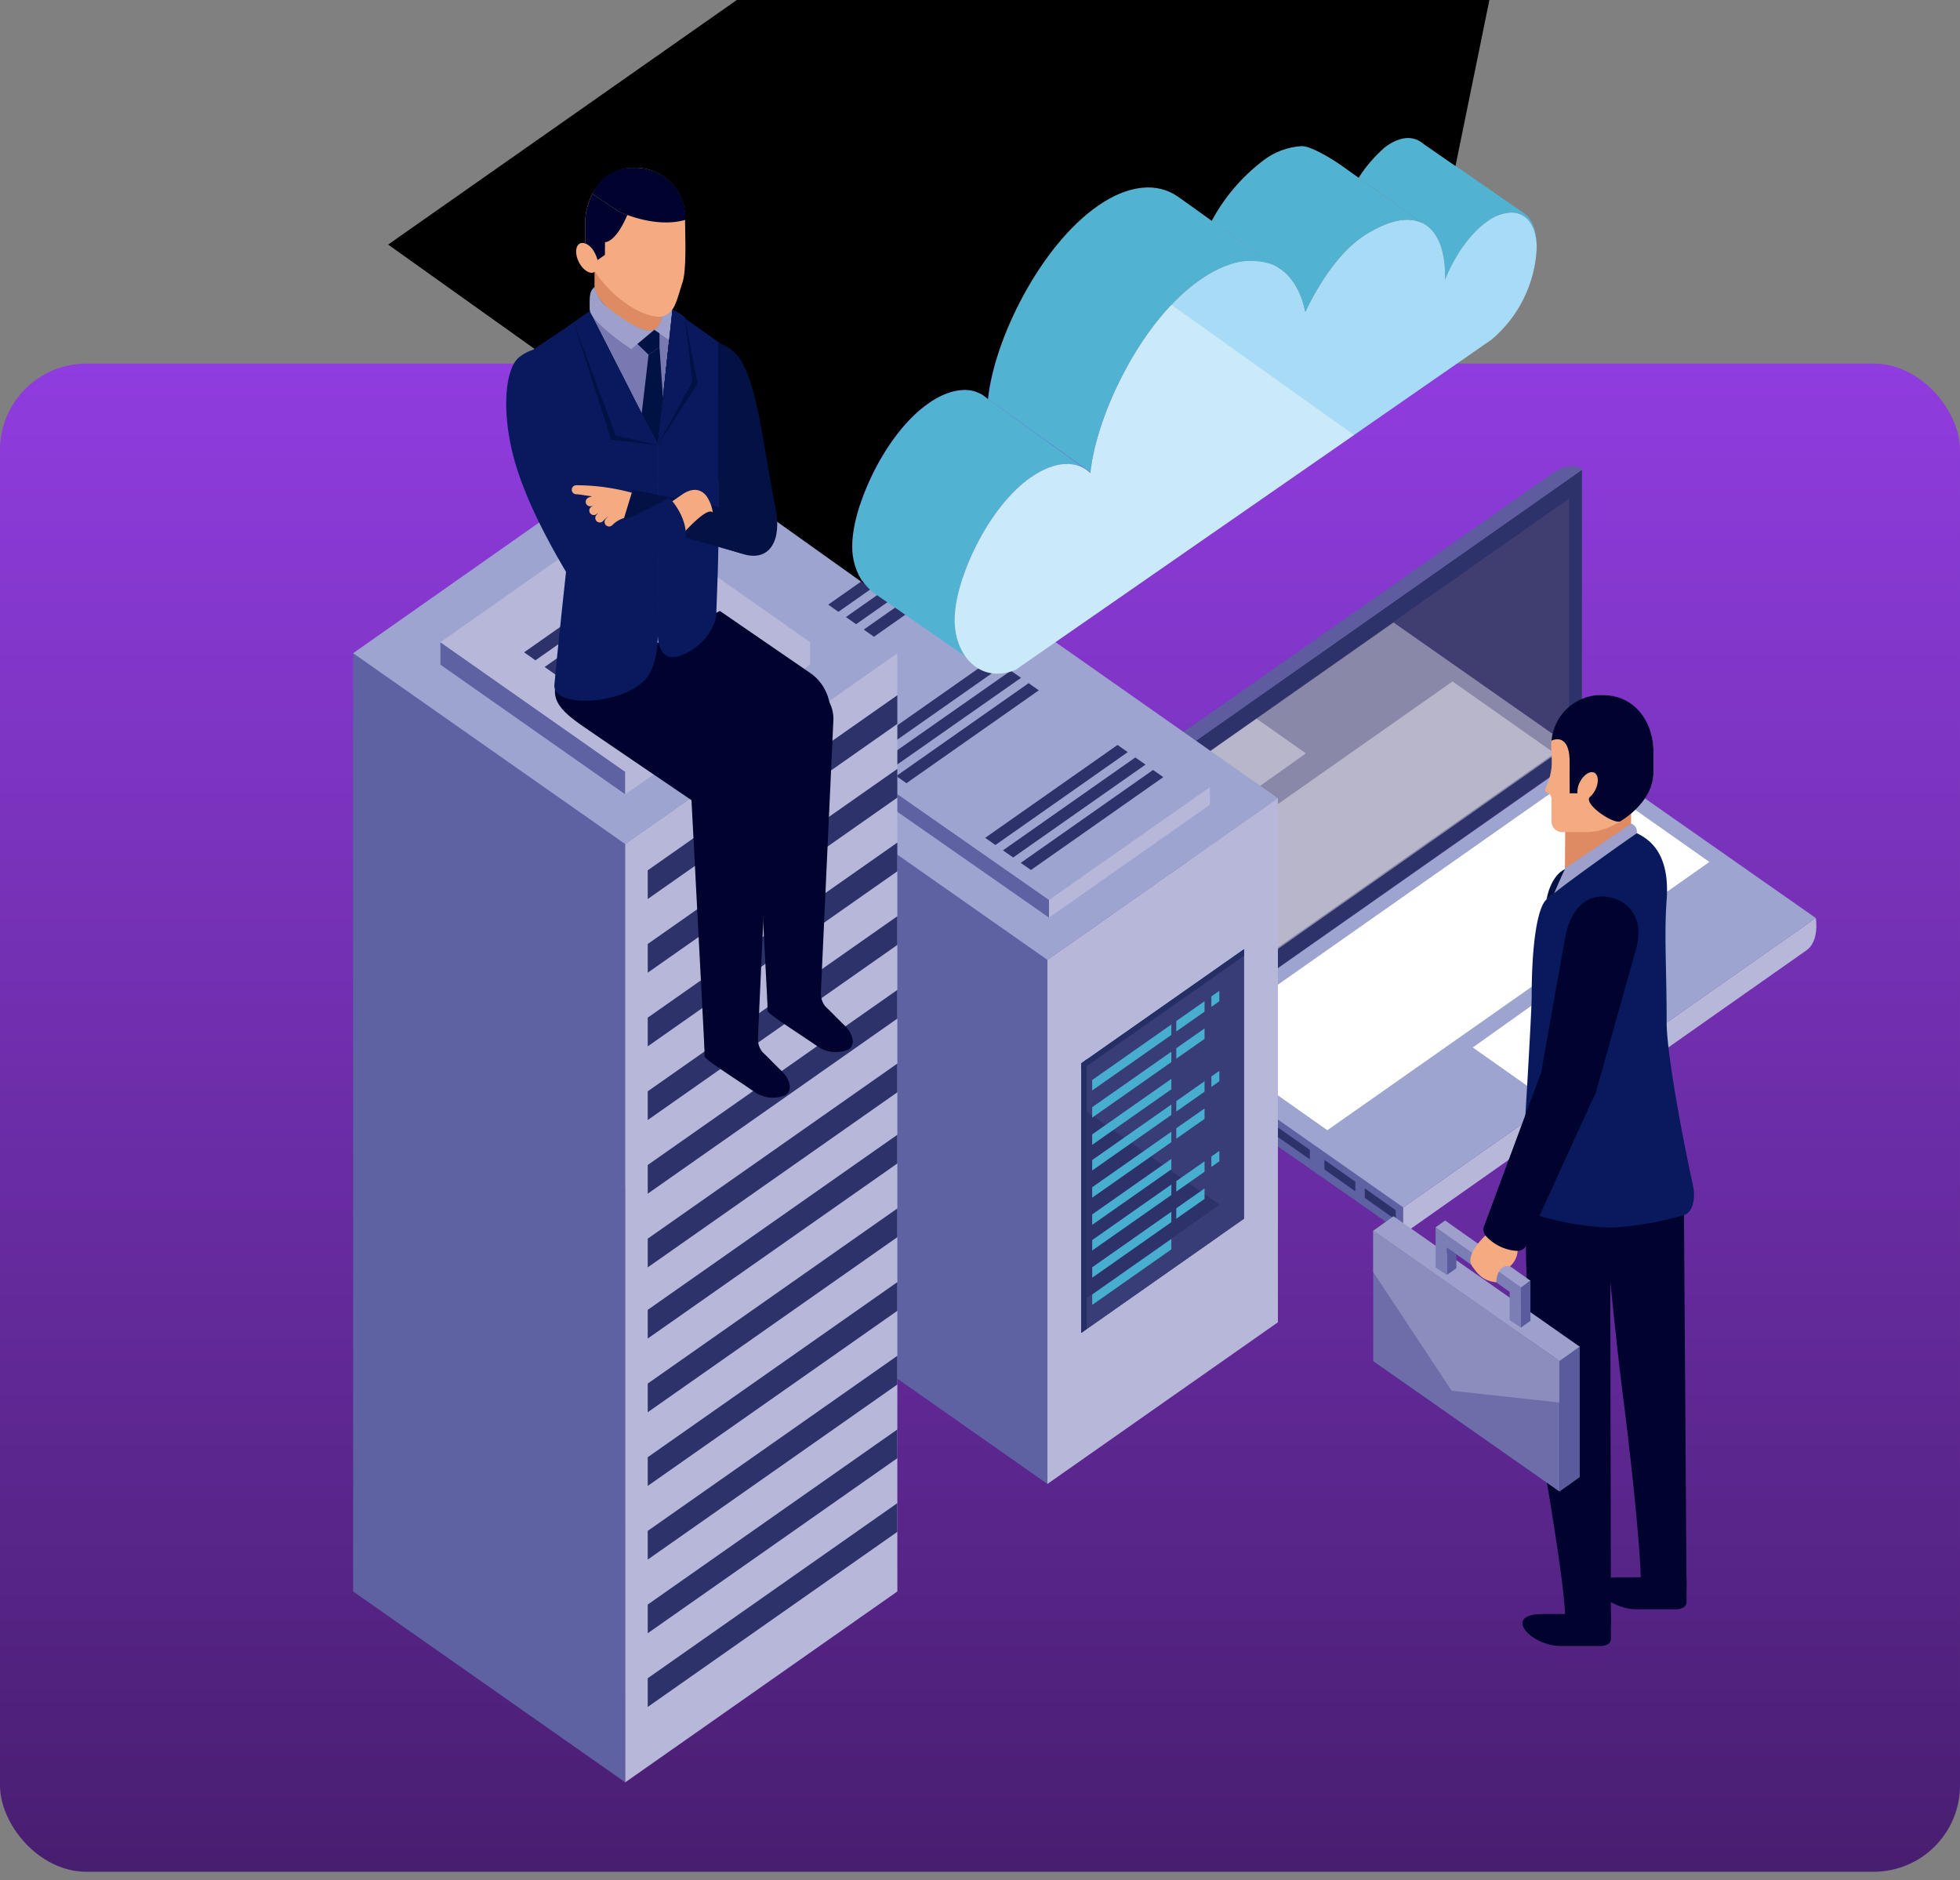 <svg xmlns="http://www.w3.org/2000/svg" xmlns:xlink="http://www.w3.org/1999/xlink" width="295" height="283" viewBox="0 0 295 283">
  <rect x="0" y="0" width="295" height="283" fill="#808080" stroke="none"/>
  <defs>
    <clipPath id="clip-path">
      <rect id="Rectángulo_425419" data-name="Rectángulo 425419" width="295" height="283" transform="translate(5136 6886)" fill="#fff" stroke="#707070" stroke-width="1"/>
    </clipPath>
    <linearGradient id="linear-gradient" x1="0.5" x2="0.5" y2="1" gradientUnits="objectBoundingBox">
      <stop offset="0" stop-color="#903cdf"/>
      <stop offset="1" stop-color="#481e70"/>
    </linearGradient>
    <clipPath id="clip-path-2">
      <path id="Trazado_1066049" data-name="Trazado 1066049" d="M241.872,249.016c.6.421,1.518,1.087,2.311,1.641,7.951,5.562,27.663,19.2,30.661,21.406a1.453,1.453,0,0,0,.777.314v-3.793l-35.1-24.62s-.607,3.686,1.351,5.051" transform="translate(-240.432 -243.965)" fill="none"/>
    </clipPath>
    <linearGradient id="linear-gradient-2" x1="-5.373" y1="4.593" x2="-5.35" y2="4.593" gradientUnits="objectBoundingBox">
      <stop offset="0" stop-color="#0d277b"/>
      <stop offset="0.769" stop-color="#4a5399"/>
      <stop offset="1" stop-color="#5e62a3"/>
    </linearGradient>
    <clipPath id="clip-path-3">
      <path id="Trazado_1066050" data-name="Trazado 1066050" d="M274.79,269.032v3.793a1.371,1.371,0,0,0,.7-.27c4.435-3.111,45.787-32.252,59.993-42.216,2.005-1.408,1.407-4.873,1.407-4.873Z" transform="translate(-274.79 -225.466)" fill="none"/>
    </clipPath>
    <linearGradient id="linear-gradient-3" x1="-4.488" y1="4.319" x2="-4.472" y2="4.319" gradientUnits="objectBoundingBox">
      <stop offset="0" stop-color="#7773ae"/>
      <stop offset="1" stop-color="#b7b7da"/>
    </linearGradient>
    <clipPath id="clip-path-4">
      <path id="Trazado_1066051" data-name="Trazado 1066051" d="M240.519,245l35.1,24.62,62.1-43.565-35.133-24.6Z" transform="translate(-240.519 -201.45)" fill="none"/>
    </clipPath>
    <linearGradient id="linear-gradient-4" x1="-2.486" y1="3.269" x2="-2.475" y2="3.269" gradientUnits="objectBoundingBox">
      <stop offset="0" stop-color="#5c5c9e"/>
      <stop offset="1" stop-color="#9da4cf"/>
    </linearGradient>
    <clipPath id="clip-path-5">
      <rect id="Rectángulo_425428" data-name="Rectángulo 425428" width="435.477" height="435.477" fill="none"/>
    </clipPath>
    <clipPath id="clip-path-6">
      <rect id="Rectángulo_425426" data-name="Rectángulo 425426" width="76.791" height="53.959" fill="none"/>
    </clipPath>
    <clipPath id="clip-path-7">
      <rect id="Rectángulo_425427" data-name="Rectángulo 425427" width="28.967" height="20.541" fill="none"/>
    </clipPath>
    <clipPath id="clip-path-8">
      <path id="Trazado_1066054" data-name="Trazado 1066054" d="M238.467,202.2v40.574a2.166,2.166,0,0,0,2.1,2.227V202.106l-1.778-.981a3.063,3.063,0,0,0-.325,1.075" transform="translate(-238.467 -201.125)" fill="none"/>
    </clipPath>
    <linearGradient id="linear-gradient-5" x1="-10.393" y1="5.729" x2="-10.348" y2="5.729" xlink:href="#linear-gradient-2"/>
    <clipPath id="clip-path-9">
      <path id="Trazado_1066055" data-name="Trazado 1066055" d="M240.52,203.111v42.895l62.018-43.543V159.569Z" transform="translate(-240.52 -159.569)" fill="none"/>
    </clipPath>
    <linearGradient id="linear-gradient-6" x1="-3.972" y1="3.147" x2="-3.955" y2="3.147" xlink:href="#linear-gradient-3"/>
    <clipPath id="clip-path-11">
      <rect id="Rectángulo_425431" data-name="Rectángulo 425431" width="62.019" height="86.435" fill="none"/>
    </clipPath>
    <clipPath id="clip-path-12">
      <path id="Trazado_1066057" data-name="Trazado 1066057" d="M298.109,160.158c-13.6,9.515-52.654,36.99-58.343,40.884a2.551,2.551,0,0,0-.982,1.1l1.778.99,62.018-43.543A2.359,2.359,0,0,0,301,159.07a5.1,5.1,0,0,0-2.888,1.088" transform="translate(-238.784 -159.07)" fill="none"/>
    </clipPath>
    <linearGradient id="linear-gradient-7" x1="-3.765" y1="6" x2="-3.75" y2="6" gradientUnits="objectBoundingBox">
      <stop offset="0" stop-color="#9da4cf"/>
      <stop offset="1" stop-color="#5c5c9e"/>
    </linearGradient>
    <clipPath id="clip-path-14">
      <rect id="Rectángulo_425434" data-name="Rectángulo 425434" width="57.568" height="77.35" fill="none"/>
    </clipPath>
    <clipPath id="clip-path-15">
      <rect id="Rectángulo_425435" data-name="Rectángulo 425435" width="57.363" height="58.713" fill="none"/>
    </clipPath>
    <clipPath id="clip-path-16">
      <rect id="Rectángulo_425436" data-name="Rectángulo 425436" width="55.532" height="49.784" fill="none"/>
    </clipPath>
    <clipPath id="clip-path-17">
      <rect id="Rectángulo_425437" data-name="Rectángulo 425437" width="17.825" height="17.911" fill="none"/>
    </clipPath>
    <clipPath id="clip-path-18">
      <rect id="Rectángulo_425438" data-name="Rectángulo 425438" width="32.957" height="24.58" fill="none"/>
    </clipPath>
    <clipPath id="clip-path-19">
      <path id="Trazado_1066066" data-name="Trazado 1066066" d="M156.6,264.28l67.5,47.344V232.731l-67.5-47.345Z" transform="translate(-156.602 -185.386)" fill="none"/>
    </clipPath>
    <linearGradient id="linear-gradient-8" x1="-1.131" y1="1.775" x2="-1.123" y2="1.775" xlink:href="#linear-gradient-2"/>
    <clipPath id="clip-path-20">
      <path id="Trazado_1066067" data-name="Trazado 1066067" d="M222.507,232.188v78.893l34.69-24.334v-78.9Z" transform="translate(-222.507 -207.851)" fill="none"/>
    </clipPath>
    <linearGradient id="linear-gradient-9" x1="-6.569" y1="2.156" x2="-6.54" y2="2.156" xlink:href="#linear-gradient-3"/>
    <clipPath id="clip-path-21">
      <path id="Trazado_1066068" data-name="Trazado 1066068" d="M191.292,161.606,156.6,185.98l67.5,47.344h0L258.79,208.99l-67.5-47.384v0Z" transform="translate(-156.602 -161.604)" fill="none"/>
    </clipPath>
    <linearGradient id="linear-gradient-10" x1="-1.536" y1="3.659" x2="-1.527" y2="3.659" xlink:href="#linear-gradient-4"/>
    <clipPath id="clip-path-22">
      <path id="Trazado_1066069" data-name="Trazado 1066069" d="M227.495,247.24v40.548l24.476-17.167V230.072Z" transform="translate(-227.495 -230.072)" fill="none"/>
    </clipPath>
    <linearGradient id="linear-gradient-11" x1="-3.415" y1="4.454" x2="-3.399" y2="4.454" gradientUnits="objectBoundingBox">
      <stop offset="0" stop-color="#0d277b"/>
      <stop offset="0.07" stop-color="#0d277b"/>
      <stop offset="0.457" stop-color="#35448e"/>
      <stop offset="0.804" stop-color="#52599d"/>
      <stop offset="1" stop-color="#5e62a3"/>
    </linearGradient>
    <clipPath id="clip-path-24">
      <rect id="Rectángulo_425444" data-name="Rectángulo 425444" width="20.844" height="33.853" fill="none"/>
    </clipPath>
    <clipPath id="clip-path-25">
      <path id="Trazado_1066071" data-name="Trazado 1066071" d="M228.273,281.637v4.679l20.047-14.057v-4.681Z" transform="translate(-228.273 -267.578)" fill="none"/>
    </clipPath>
    <linearGradient id="linear-gradient-12" x1="-8.514" y1="6.2" x2="-8.476" y2="6.2" gradientUnits="objectBoundingBox">
      <stop offset="0" stop-color="#0d277b"/>
      <stop offset="0.125" stop-color="#0d277b"/>
      <stop offset="0.49" stop-color="#35448e"/>
      <stop offset="0.815" stop-color="#52599d"/>
      <stop offset="1" stop-color="#5e62a3"/>
    </linearGradient>
    <clipPath id="clip-path-26">
      <path id="Trazado_1066072" data-name="Trazado 1066072" d="M247.847,232.619v40.547l3.632-2.545V230.072Z" transform="translate(-247.847 -230.072)" fill="none"/>
    </clipPath>
    <linearGradient id="linear-gradient-13" x1="-69.894" y1="4.637" x2="-69.612" y2="4.637" xlink:href="#linear-gradient-11"/>
    <clipPath id="clip-path-28">
      <rect id="Rectángulo_425448" data-name="Rectángulo 425448" width="24.475" height="57.717" fill="none"/>
    </clipPath>
    <clipPath id="clip-path-29">
      <path id="Trazado_1066076" data-name="Trazado 1066076" d="M170.218,188.824l53.791,37.542v-2.684l-53.791-37.539Z" transform="translate(-170.218 -186.143)" fill="none"/>
    </clipPath>
    <linearGradient id="linear-gradient-14" x1="-2.531" y1="4.195" x2="-2.515" y2="4.195" xlink:href="#linear-gradient-2"/>
    <clipPath id="clip-path-30">
      <path id="Trazado_1066077" data-name="Trazado 1066077" d="M222.738,223.2v2.684l24.216-16.987v-2.683Z" transform="translate(-222.738 -206.211)" fill="none"/>
    </clipPath>
    <linearGradient id="linear-gradient-15" x1="-9.421" y1="11.402" x2="-9.378" y2="11.402" xlink:href="#linear-gradient-3"/>
    <clipPath id="clip-path-31">
      <path id="Trazado_1066078" data-name="Trazado 1066078" d="M170.218,186.557l53.79,37.54h0l24.215-16.986-53.789-37.57Z" transform="translate(-170.218 -169.541)" fill="none"/>
    </clipPath>
    <linearGradient id="linear-gradient-16" x1="-2.191" y1="4.661" x2="-2.178" y2="4.661" xlink:href="#linear-gradient-4"/>
    <clipPath id="clip-path-33">
      <rect id="Rectángulo_425453" data-name="Rectángulo 425453" width="21.46" height="15.055" fill="none"/>
    </clipPath>
    <clipPath id="clip-path-34">
      <rect id="Rectángulo_425454" data-name="Rectángulo 425454" width="21.461" height="15.055" fill="none"/>
    </clipPath>
    <clipPath id="clip-path-35">
      <rect id="Rectángulo_425455" data-name="Rectángulo 425455" width="21.459" height="15.054" fill="none"/>
    </clipPath>
    <clipPath id="clip-path-36">
      <rect id="Rectángulo_425456" data-name="Rectángulo 425456" width="21.388" height="14.997" fill="none"/>
    </clipPath>
    <clipPath id="clip-path-37">
      <rect id="Rectángulo_425457" data-name="Rectángulo 425457" width="21.407" height="14.989" fill="none"/>
    </clipPath>
    <clipPath id="clip-path-38">
      <rect id="Rectángulo_425458" data-name="Rectángulo 425458" width="21.46" height="15.054" fill="none"/>
    </clipPath>
    <clipPath id="clip-path-39">
      <rect id="Rectángulo_425459" data-name="Rectángulo 425459" width="21.459" height="15.055" fill="none"/>
    </clipPath>
    <clipPath id="clip-path-41">
      <rect id="Rectángulo_425461" data-name="Rectángulo 425461" width="21.461" height="15.054" fill="none"/>
    </clipPath>
    <clipPath id="clip-path-42">
      <path id="Trazado_1066106" data-name="Trazado 1066106" d="M256.226,129.754h.007c-.007-.005-.014-.006-.019-.011l-.015-.007.028.017" transform="translate(-256.198 -129.737)" fill="none"/>
    </clipPath>
    <linearGradient id="linear-gradient-17" x1="-14109.841" y1="8671.74" x2="-14054.769" y2="8671.74" xlink:href="#linear-gradient-2"/>
    <clipPath id="clip-path-43">
      <path id="Trazado_1066107" data-name="Trazado 1066107" d="M251.287,128.927l.15-.02-.15.02" transform="translate(-251.287 -128.907)" fill="none"/>
    </clipPath>
    <linearGradient id="linear-gradient-18" x1="-12094.309" y1="2028.386" x2="-12046.19" y2="2028.386" xlink:href="#linear-gradient-2"/>
    <clipPath id="clip-path-44">
      <path id="Trazado_1066108" data-name="Trazado 1066108" d="M295.018,126.654v0h0v0m-22.834-14.386a21.086,21.086,0,0,0-3.914,4.552c3.5,2.517,6.658,4.839,9.632,6.857l0,0a4.425,4.425,0,0,0-.516-.222c2.569.936,3.891,3.969,3.869,8.261,0,.154-.007.313-.012.468,1.355-3.374,3.66-6.905,6.347-8.768q.361-.25.715-.453l.049-.029c.222-.127.443-.238.661-.337.024-.008.049-.024.073-.034.21-.092.417-.171.619-.238l.086-.028a5.522,5.522,0,0,1,.583-.147c.029,0,.057-.011.085-.014a4.275,4.275,0,0,1,.555-.065l.077,0a3.913,3.913,0,0,1,.529.017.589.589,0,0,0,.061.008,3.655,3.655,0,0,1,.506.1l.039.013a3.163,3.163,0,0,1,.488.184l.011.006a3.593,3.593,0,0,1,1.578,1.566l0,.006a5.039,5.039,0,0,1,.263.565l.006.012a6.259,6.259,0,0,1,.2.628l0,.015a6.9,6.9,0,0,1,.146.69.045.045,0,0,0,0,.014q.055.363.085.752c-.041-2.179-.775-3.795-2-4.569L278.064,111.75a3.472,3.472,0,0,0-2.349-.91,5.958,5.958,0,0,0-3.53,1.429" transform="translate(-268.27 -110.84)" fill="none"/>
    </clipPath>
    <linearGradient id="linear-gradient-19" x1="-12.91" y1="12.09" x2="-12.863" y2="12.09" gradientUnits="objectBoundingBox">
      <stop offset="0" stop-color="#006f8b"/>
      <stop offset="0.427" stop-color="#2991af"/>
      <stop offset="0.792" stop-color="#47a9c8"/>
      <stop offset="1" stop-color="#52b2d2"/>
    </linearGradient>
    <clipPath id="clip-path-45">
      <path id="Trazado_1066109" data-name="Trazado 1066109" d="M274.161,122.974a.274.274,0,0,0,.031-.005c.214-.036.42-.061.623-.079-.213.018-.43.045-.653.084m.653-.084c.048-.005.1-.008.144-.012q-.072,0-.144.012" transform="translate(-274.161 -122.878)" fill="none"/>
    </clipPath>
    <linearGradient id="linear-gradient-20" x1="-2800.396" y1="388.29" x2="-2790.186" y2="388.29" xlink:href="#linear-gradient-2"/>
    <clipPath id="clip-path-46">
      <path id="Trazado_1066110" data-name="Trazado 1066110" d="M277.12,123.14a5.048,5.048,0,0,0-1.311-.263,5.178,5.178,0,0,1,1.311.263" transform="translate(-275.809 -122.877)" fill="none"/>
    </clipPath>
    <linearGradient id="linear-gradient-21" x1="-1047.837" y1="236.348" x2="-1044.046" y2="236.348" xlink:href="#linear-gradient-2"/>
    <clipPath id="clip-path-47">
      <path id="Trazado_1066111" data-name="Trazado 1066111" d="M275.043,122.872c.123-.007.245-.01.365-.01-.12,0-.242,0-.365.01m.365-.01c.117,0,.23,0,.343.01-.112-.007-.226-.01-.342-.01h0" transform="translate(-275.043 -122.862)" fill="none"/>
    </clipPath>
    <linearGradient id="linear-gradient-22" x1="-20277.951" y1="437.977" x2="-20204.348" y2="437.977" xlink:href="#linear-gradient-2"/>
    <clipPath id="clip-path-48">
      <path id="Trazado_1066112" data-name="Trazado 1066112" d="M253.222,128.85c-.046,0-.094-.005-.141-.009.047,0,.1.006.141.009" transform="translate(-253.081 -128.841)" fill="none"/>
    </clipPath>
    <linearGradient id="linear-gradient-23" x1="-26085.092" y1="2147.264" x2="-25982.049" y2="2147.264" xlink:href="#linear-gradient-2"/>
    <clipPath id="clip-path-49">
      <path id="Trazado_1066113" data-name="Trazado 1066113" d="M228.82,160.092c0-.014,0-.033.007-.047l-.368-.265c.123.1.245.2.36.312" transform="translate(-228.46 -159.78)" fill="none"/>
    </clipPath>
    <linearGradient id="linear-gradient-24" x1="-744.571" y1="736.188" x2="-741.309" y2="736.188" xlink:href="#linear-gradient-2"/>
    <clipPath id="clip-path-50">
      <path id="Trazado_1066114" data-name="Trazado 1066114" d="M205.315,149.886c-6.435,4.464-11.423,15.309-11.452,21.393a8.513,8.513,0,0,0,3.189,7.132h0l.029.021a.19.19,0,0,1,.024.016l13.75,9.52a9.528,9.528,0,0,1-1.609-5.54c.032-6.085,5.021-16.929,11.455-21.394,3.436-2.382,6.4-2.543,8.414-1.1l-14.839-10.706s-.665-.544-.911-.69c-.224-.131-.95-.423-.95-.423a5.335,5.335,0,0,0-1.661-.256,9.782,9.782,0,0,0-5.436,2.024" transform="translate(-193.863 -147.862)" fill="none"/>
    </clipPath>
    <linearGradient id="linear-gradient-25" x1="-4.865" y1="7.941" x2="-4.84" y2="7.941" xlink:href="#linear-gradient-19"/>
    <clipPath id="clip-path-51">
      <path id="Trazado_1066115" data-name="Trazado 1066115" d="M289.023,123.154c-2.686,1.863-4.992,5.394-6.347,8.768.005-.155.011-.314.012-.468.039-7.583-4.108-11.245-11.936-6.348-3.78,2.366-6.887,7.023-9.1,11.638-1.5-7.563-7.793-10.415-15.871-4.811-8.68,6.02-15.54,20.055-16.486,29.077-2-1.9-5.2-1.952-8.957.654-6.435,4.465-11.424,15.309-11.455,21.394-.027,5.487,3.88,9.738,9.158,7.564l71.477-49.587.187-.13a19.172,19.172,0,0,0,6.775-13.785c.016-3.259-1.49-5.319-3.827-5.319a6.535,6.535,0,0,0-3.629,1.352" transform="translate(-208.881 -121.802)" fill="none"/>
    </clipPath>
    <linearGradient id="linear-gradient-26" x1="-1.77" y1="2.943" x2="-1.761" y2="2.943" gradientUnits="objectBoundingBox">
      <stop offset="0" stop-color="#48aed0"/>
      <stop offset="1" stop-color="#a8dbf5"/>
    </linearGradient>
    <clipPath id="clip-path-52">
      <path id="Trazado_1066116" data-name="Trazado 1066116" d="M254.442,114.193a28.046,28.046,0,0,0-7.756,9.079c4.111,2.959,9.1,6.568,9.1,6.568a.128.128,0,0,1-.027-.007,7,7,0,0,1,.663.33l.021.009.019.011c.031.017.059.037.089.055a7.157,7.157,0,0,1,1.194.889c.04.037.08.074.118.113a7.33,7.33,0,0,1,.522.546l0,0c.167.2.326.4.479.62.036.048.07.1.1.149.148.217.291.438.423.674l.007.008c.133.238.257.486.377.744.029.062.056.124.084.188.114.258.223.521.322.8l0,.007c.1.277.187.566.271.862.022.074.041.146.06.22.08.3.154.605.216.922,2.215-4.615,5.322-9.272,9.1-11.638.071-.047.138-.086.2-.122,3.6-2.2,6.413-2.574,8.379-1.569l0,0c-3.644-2.475-7.552-5.4-12.05-8.586-2-1.422-4.869-3.034-6.116-3.035a10.458,10.458,0,0,0-5.815,2.164" transform="translate(-246.686 -112.029)" fill="none"/>
    </clipPath>
    <linearGradient id="linear-gradient-27" x1="-10.191" y1="10.173" x2="-10.15" y2="10.173" xlink:href="#linear-gradient-19"/>
    <clipPath id="clip-path-53">
      <path id="Trazado_1066117" data-name="Trazado 1066117" d="M230.348,120.872c-8.68,6.021-15.609,20.053-16.556,29.078l15.4,11.061c.98-9.026,7.823-22.988,16.474-28.989a16.722,16.722,0,0,1,5.628-2.664,10.77,10.77,0,0,1,5.293.335s-12.853-9.3-14.3-10.279a7.712,7.712,0,0,0-4.379-1.308,13.476,13.476,0,0,0-7.553,2.765" transform="translate(-213.792 -118.107)" fill="none"/>
    </clipPath>
    <linearGradient id="linear-gradient-28" x1="-5.073" y1="7.313" x2="-5.049" y2="7.313" xlink:href="#linear-gradient-19"/>
    <clipPath id="clip-path-55">
      <rect id="Rectángulo_425475" data-name="Rectángulo 425475" width="60.107" height="55.527" fill="none"/>
    </clipPath>
    <clipPath id="clip-path-56">
      <rect id="Rectángulo_425477" data-name="Rectángulo 425477" width="184.697" height="180.608" fill="none"/>
    </clipPath>
    <clipPath id="clip-path-57">
      <path id="Trazado_1066119" data-name="Trazado 1066119" d="M195.477,174.854c.031-6.085,5.018-16.929,11.452-21.393,2.751-1.908,5.2-2.389,7.1-1.768,0,0,.726.291.951.423.245.145.91.69.91.69.945-9.025,7.875-23.057,16.555-29.078,4.844-3.359,9.025-3.421,11.932-1.456.547.368,2.713,1.918,5.2,3.71a28.065,28.065,0,0,1,7.757-9.08,10.469,10.469,0,0,1,5.815-2.163c1.247,0,4.114,1.613,6.116,3.035.862.612,1.7,1.21,2.517,1.8l-.1-.071a21.089,21.089,0,0,1,3.915-4.552c2.529-1.922,4.538-1.706,5.879-.518l4.791,3.309L310.321,0l-184.7,129.565,71.624,51.043a9.394,9.394,0,0,1-1.771-5.754" transform="translate(-125.624)" fill="none"/>
    </clipPath>
    <linearGradient id="linear-gradient-29" x1="-0.395" y1="1.908" x2="-0.391" y2="1.908" gradientUnits="objectBoundingBox">
      <stop offset="0" stop-color="#d581b3"/>
      <stop offset="0.005" stop-color="#d27fb0"/>
      <stop offset="0.09" stop-color="#a16187"/>
      <stop offset="0.18" stop-color="#764763"/>
      <stop offset="0.273" stop-color="#513144"/>
      <stop offset="0.37" stop-color="#331f2b"/>
      <stop offset="0.473" stop-color="#1c1118"/>
      <stop offset="0.582" stop-color="#0c070a"/>
      <stop offset="0.705" stop-color="#030102"/>
      <stop offset="0.867"/>
      <stop offset="1"/>
    </linearGradient>
    <clipPath id="clip-path-58">
      <path id="Trazado_1066120" data-name="Trazado 1066120" d="M120.477,327.776l40.955,28.73V215.262l-40.955-28.727Z" transform="translate(-120.477 -186.535)" fill="none"/>
    </clipPath>
    <linearGradient id="linear-gradient-30" x1="-0.738" y1="1.442" x2="-0.73" y2="1.442" xlink:href="#linear-gradient-2"/>
    <clipPath id="clip-path-59">
      <path id="Trazado_1066121" data-name="Trazado 1066121" d="M160.465,215.262V356.507l40.954-28.73V186.535Z" transform="translate(-160.465 -186.535)" fill="none"/>
    </clipPath>
    <linearGradient id="linear-gradient-31" x1="-4.013" y1="1.438" x2="-3.988" y2="1.438" xlink:href="#linear-gradient-3"/>
    <clipPath id="clip-path-60">
      <path id="Trazado_1066122" data-name="Trazado 1066122" d="M161.432,158.464l-40.955,28.773,40.955,28.73,40.954-28.73Z" transform="translate(-120.477 -158.464)" fill="none"/>
    </clipPath>
    <linearGradient id="linear-gradient-32" x1="-1.474" y1="4.614" x2="-1.462" y2="4.614" xlink:href="#linear-gradient-4"/>
    <clipPath id="clip-path-62">
      <rect id="Rectángulo_425482" data-name="Rectángulo 425482" width="37.572" height="86.119" fill="none"/>
    </clipPath>
    <clipPath id="clip-path-63">
      <rect id="Rectángulo_425483" data-name="Rectángulo 425483" width="37.572" height="86.118" fill="none"/>
    </clipPath>
    <clipPath id="clip-path-64">
      <path id="Trazado_1066135" data-name="Trazado 1066135" d="M133.3,188.322l27.824,19.519v-3.393L133.3,184.929Z" transform="translate(-133.298 -184.929)" fill="none"/>
    </clipPath>
    <linearGradient id="linear-gradient-33" x1="-3.757" y1="7.542" x2="-3.728" y2="7.542" xlink:href="#linear-gradient-2"/>
    <clipPath id="clip-path-65">
      <path id="Trazado_1066136" data-name="Trazado 1066136" d="M160.465,204.448v3.393l27.822-19.519v-3.393Z" transform="translate(-160.465 -184.929)" fill="none"/>
    </clipPath>
    <linearGradient id="linear-gradient-34" x1="-5.907" y1="10.74" x2="-5.87" y2="10.74" xlink:href="#linear-gradient-3"/>
    <clipPath id="clip-path-66">
      <path id="Trazado_1066137" data-name="Trazado 1066137" d="M133.3,185.405l27.824,19.517,27.822-19.517-27.822-19.549Z" transform="translate(-133.298 -165.856)" fill="none"/>
    </clipPath>
    <linearGradient id="linear-gradient-35" x1="-2.406" y1="6.596" x2="-2.388" y2="6.596" xlink:href="#linear-gradient-3"/>
    <clipPath id="clip-path-68">
      <rect id="Rectángulo_425488" data-name="Rectángulo 425488" width="30.449" height="21.534" fill="none"/>
    </clipPath>
    <clipPath id="clip-path-69">
      <rect id="Rectángulo_425489" data-name="Rectángulo 425489" width="12.668" height="19.582" fill="none"/>
    </clipPath>
    <clipPath id="clip-path-70">
      <rect id="Rectángulo_425490" data-name="Rectángulo 425490" width="5.974" height="20.409" fill="none"/>
    </clipPath>
  </defs>
  <g id="Enmascarar_grupo_1211615" data-name="Enmascarar grupo 1211615" transform="translate(-5136 -6886)" clip-path="url(#clip-path)">
    <g id="Grupo_1232898" data-name="Grupo 1232898">
      <rect id="Rectángulo_425493" data-name="Rectángulo 425493" width="295" height="227" rx="13" transform="translate(5136 6940.725)" fill="url(#linear-gradient)"/>
      <g id="Grupo_1232897" data-name="Grupo 1232897" transform="translate(-157.042 523.719)">
        <g id="Grupo_1232734" data-name="Grupo 1232734" transform="translate(5469.048 6519.391)">
          <g id="Grupo_1232733" data-name="Grupo 1232733" transform="translate(0 0)" clip-path="url(#clip-path-2)">
            <rect id="Rectángulo_425423" data-name="Rectángulo 425423" width="44.88" height="41.88" transform="translate(-12.322 6.301) rotate(-28.095)" fill="url(#linear-gradient-2)"/>
          </g>
        </g>
        <g id="Grupo_1232736" data-name="Grupo 1232736" transform="translate(5504.237 6500.445)">
          <g id="Grupo_1232735" data-name="Grupo 1232735" transform="translate(0 0)" clip-path="url(#clip-path-3)">
            <rect id="Rectángulo_425424" data-name="Rectángulo 425424" width="62.702" height="47.359" transform="translate(0 0)" fill="url(#linear-gradient-3)"/>
          </g>
        </g>
        <g id="Grupo_1232738" data-name="Grupo 1232738" transform="translate(5469.137 6475.849)">
          <g id="Grupo_1232737" data-name="Grupo 1232737" transform="translate(0 0)" clip-path="url(#clip-path-4)">
            <rect id="Rectángulo_425425" data-name="Rectángulo 425425" width="98.78" height="70.438" transform="matrix(1, -0.024, 0.024, 1, -1.603, 0.038)" fill="url(#linear-gradient-4)"/>
          </g>
        </g>
        <g id="Grupo_1232746" data-name="Grupo 1232746" transform="translate(5222.803 6269.528)">
          <g id="Grupo_1232745" data-name="Grupo 1232745" clip-path="url(#clip-path-5)">
            <g id="Grupo_1232741" data-name="Grupo 1232741" transform="translate(250.734 208.908)" style="mix-blend-mode: soft-light;isolation: isolate">
              <g id="Grupo_1232740" data-name="Grupo 1232740">
                <g id="Grupo_1232739" data-name="Grupo 1232739" clip-path="url(#clip-path-6)">
                  <path id="Trazado_1066052" data-name="Trazado 1066052" d="M302.3,203.976h0l-57.485,40.368L264.1,257.933v0h0v0l57.505-40.375Z" transform="translate(-244.815 -203.976)" fill="#fff"/>
                </g>
              </g>
            </g>
            <g id="Grupo_1232744" data-name="Grupo 1232744" transform="translate(291.908 237.017)" style="mix-blend-mode: soft-light;isolation: isolate">
              <g id="Grupo_1232743" data-name="Grupo 1232743">
                <g id="Grupo_1232742" data-name="Grupo 1232742" clip-path="url(#clip-path-7)">
                  <path id="Trazado_1066053" data-name="Trazado 1066053" d="M303.832,231.422l-18.815,13.394,10.139,7.147,18.827-13.4Z" transform="translate(-285.017 -231.422)" fill="#fff"/>
                </g>
              </g>
            </g>
          </g>
        </g>
        <g id="Grupo_1232748" data-name="Grupo 1232748" transform="translate(5467.036 6475.516)">
          <g id="Grupo_1232747" data-name="Grupo 1232747" transform="translate(0 0)" clip-path="url(#clip-path-8)">
            <rect id="Rectángulo_425429" data-name="Rectángulo 425429" width="22.517" height="39.696" transform="translate(-18.228 9.731) rotate(-28.095)" fill="url(#linear-gradient-5)"/>
          </g>
        </g>
        <g id="Grupo_1232750" data-name="Grupo 1232750" transform="translate(5469.139 6432.955)">
          <g id="Grupo_1232749" data-name="Grupo 1232749" transform="translate(0 0)" clip-path="url(#clip-path-9)">
            <rect id="Rectángulo_425430" data-name="Rectángulo 425430" width="62.018" height="86.436" transform="translate(0 0)" fill="url(#linear-gradient-6)"/>
          </g>
        </g>
        <g id="Grupo_1232755" data-name="Grupo 1232755" transform="translate(5222.803 6269.528)">
          <g id="Grupo_1232754" data-name="Grupo 1232754" clip-path="url(#clip-path-5)">
            <g id="Grupo_1232753" data-name="Grupo 1232753" transform="translate(246.335 163.428)" style="mix-blend-mode: multiply;isolation: isolate">
              <g id="Grupo_1232752" data-name="Grupo 1232752">
                <g id="Grupo_1232751" data-name="Grupo 1232751" clip-path="url(#clip-path-11)">
                  <path id="Trazado_1066056" data-name="Trazado 1066056" d="M240.52,246.005l62.019-43.543V159.57L240.52,203.111Z" transform="translate(-240.52 -159.57)" fill="#2e326b"/>
                </g>
              </g>
            </g>
          </g>
        </g>
        <g id="Grupo_1232757" data-name="Grupo 1232757" transform="translate(5467.36 6432.444)">
          <g id="Grupo_1232756" data-name="Grupo 1232756" transform="translate(0 0)" clip-path="url(#clip-path-12)">
            <rect id="Rectángulo_425433" data-name="Rectángulo 425433" width="64.815" height="45.551" transform="translate(-1.036 0.024) rotate(-1.348)" fill="url(#linear-gradient-7)"/>
          </g>
        </g>
        <g id="Grupo_1232774" data-name="Grupo 1232774" transform="translate(5222.803 6269.528)">
          <g id="Grupo_1232773" data-name="Grupo 1232773" clip-path="url(#clip-path-5)">
            <g id="Grupo_1232760" data-name="Grupo 1232760" transform="translate(248.824 167.806)" style="mix-blend-mode: multiply;isolation: isolate">
              <g id="Grupo_1232759" data-name="Grupo 1232759">
                <g id="Grupo_1232758" data-name="Grupo 1232758" clip-path="url(#clip-path-14)">
                  <path id="Trazado_1066058" data-name="Trazado 1066058" d="M242.95,241.2l57.568-40.409V163.845L242.95,204.254Z" transform="translate(-242.95 -163.845)" fill="#403d71"/>
                </g>
              </g>
            </g>
            <g id="Grupo_1232763" data-name="Grupo 1232763" transform="translate(248.962 186.443)" opacity="0.39" style="mix-blend-mode: soft-light;isolation: isolate">
              <g id="Grupo_1232762" data-name="Grupo 1232762">
                <g id="Grupo_1232761" data-name="Grupo 1232761" clip-path="url(#clip-path-15)">
                  <path id="Trazado_1066059" data-name="Trazado 1066059" d="M274.1,182.042l-31.018,21.772v36.941l57.363-40.265Z" transform="translate(-243.085 -182.042)" fill="#fff"/>
                </g>
              </g>
            </g>
            <g id="Grupo_1232766" data-name="Grupo 1232766" transform="translate(248.69 195.321)" opacity="0.39" style="mix-blend-mode: soft-light;isolation: isolate">
              <g id="Grupo_1232765" data-name="Grupo 1232765">
                <g id="Grupo_1232764" data-name="Grupo 1232764" clip-path="url(#clip-path-16)">
                  <path id="Trazado_1066060" data-name="Trazado 1066060" d="M242.819,240.494l55.531-38.979L282.989,190.71l-40.169,28.209Z" transform="translate(-242.819 -190.71)" fill="#fff"/>
                </g>
              </g>
            </g>
            <g id="Grupo_1232769" data-name="Grupo 1232769" transform="translate(248.962 200.919)" opacity="0.39" style="mix-blend-mode: soft-light;isolation: isolate">
              <g id="Grupo_1232768" data-name="Grupo 1232768">
                <g id="Grupo_1232767" data-name="Grupo 1232767" clip-path="url(#clip-path-17)">
                  <path id="Trazado_1066061" data-name="Trazado 1066061" d="M243.085,214.087,260.91,201.4l-7.429-5.225-10.4,7.3Z" transform="translate(-243.085 -196.176)" fill="#fff"/>
                </g>
              </g>
            </g>
            <g id="Grupo_1232772" data-name="Grupo 1232772" transform="translate(247.361 251.78)" style="mix-blend-mode: multiply;isolation: isolate">
              <g id="Grupo_1232771" data-name="Grupo 1232771">
                <g id="Grupo_1232770" data-name="Grupo 1232770" clip-path="url(#clip-path-18)">
                  <path id="Trazado_1066062" data-name="Trazado 1066062" d="M269.144,265.2l4.667,3.3v1.443l-4.667-3.3Z" transform="translate(-240.854 -245.368)" fill="#2e326b"/>
                  <path id="Trazado_1066063" data-name="Trazado 1066063" d="M263.208,261.011l4.668,3.3v1.443l-4.668-3.3Z" transform="translate(-240.998 -245.469)" fill="#2e326b"/>
                  <path id="Trazado_1066064" data-name="Trazado 1066064" d="M249.672,251.54l11.679,8.2v1.443l-11.679-8.2Z" transform="translate(-241.325 -245.698)" fill="#2e326b"/>
                  <path id="Trazado_1066065" data-name="Trazado 1066065" d="M241.522,245.836l4.668,3.3v1.444l-4.668-3.3Z" transform="translate(-241.522 -245.836)" fill="#2e326b"/>
                </g>
              </g>
            </g>
          </g>
        </g>
        <g id="Grupo_1232776" data-name="Grupo 1232776" transform="translate(5383.191 6459.396)">
          <g id="Grupo_1232775" data-name="Grupo 1232775" transform="translate(0 0)" clip-path="url(#clip-path-19)">
            <rect id="Rectángulo_425440" data-name="Rectángulo 425440" width="118.995" height="143.151" transform="matrix(0.882, -0.471, 0.471, 0.882, -52.445, 27.997)" fill="url(#linear-gradient-8)"/>
          </g>
        </g>
        <g id="Grupo_1232778" data-name="Grupo 1232778" transform="translate(5450.69 6482.404)">
          <g id="Grupo_1232777" data-name="Grupo 1232777" transform="translate(0 0)" clip-path="url(#clip-path-20)">
            <rect id="Rectángulo_425441" data-name="Rectángulo 425441" width="34.69" height="103.23" transform="translate(0 0)" fill="url(#linear-gradient-9)"/>
          </g>
        </g>
        <g id="Grupo_1232780" data-name="Grupo 1232780" transform="translate(5383.191 6435.039)">
          <g id="Grupo_1232779" data-name="Grupo 1232779" transform="translate(0 0)" clip-path="url(#clip-path-21)">
            <rect id="Rectángulo_425442" data-name="Rectángulo 425442" width="103.847" height="74.104" transform="translate(-1.687 0.04) rotate(-1.348)" fill="url(#linear-gradient-10)"/>
          </g>
        </g>
        <g id="Grupo_1232782" data-name="Grupo 1232782" transform="translate(5455.798 6505.163)">
          <g id="Grupo_1232781" data-name="Grupo 1232781" transform="translate(0 0)" clip-path="url(#clip-path-22)">
            <rect id="Rectángulo_425443" data-name="Rectángulo 425443" width="62.639" height="43.242" transform="translate(-19.031 50.552) rotate(-69.37)" fill="url(#linear-gradient-11)"/>
          </g>
        </g>
        <g id="Grupo_1232787" data-name="Grupo 1232787" transform="translate(5222.803 6269.528)">
          <g id="Grupo_1232786" data-name="Grupo 1232786" clip-path="url(#clip-path-5)">
            <g id="Grupo_1232785" data-name="Grupo 1232785" transform="translate(232.995 259.498)" style="mix-blend-mode: multiply;isolation: isolate">
              <g id="Grupo_1232784" data-name="Grupo 1232784">
                <g id="Grupo_1232783" data-name="Grupo 1232783" clip-path="url(#clip-path-24)">
                  <path id="Trazado_1066070" data-name="Trazado 1066070" d="M227.495,287.225,248.34,272.6v-4.611l-20.845-14.621Z" transform="translate(-227.495 -253.372)" fill="#2e326b"/>
                </g>
              </g>
            </g>
          </g>
        </g>
        <g id="Grupo_1232789" data-name="Grupo 1232789" transform="translate(5456.595 6543.575)">
          <g id="Grupo_1232788" data-name="Grupo 1232788" transform="translate(0 0)" clip-path="url(#clip-path-25)">
            <rect id="Rectángulo_425446" data-name="Rectángulo 425446" width="27.049" height="26.676" transform="matrix(0.835, -0.55, 0.55, 0.835, -8.607, 5.668)" fill="url(#linear-gradient-12)"/>
          </g>
        </g>
        <g id="Grupo_1232791" data-name="Grupo 1232791" transform="translate(5476.643 6505.163)">
          <g id="Grupo_1232790" data-name="Grupo 1232790" transform="translate(0 0)" clip-path="url(#clip-path-26)">
            <rect id="Rectángulo_425447" data-name="Rectángulo 425447" width="3.632" height="43.094" transform="translate(0 0)" fill="url(#linear-gradient-13)"/>
          </g>
        </g>
        <g id="Grupo_1232796" data-name="Grupo 1232796" transform="translate(5222.803 6269.528)">
          <g id="Grupo_1232795" data-name="Grupo 1232795" clip-path="url(#clip-path-5)">
            <path id="Trazado_1066073" data-name="Trazado 1066073" d="M228.292,246.255l-.8.6V287.4l.8-.6Z" transform="translate(5.5 5.954)" fill="#002152"/>
            <path id="Trazado_1066074" data-name="Trazado 1066074" d="M227.495,248.215l24.476-17.152v-.991l-24.476,17.152Z" transform="translate(5.5 5.563)" fill="#002152"/>
            <g id="Grupo_1232794" data-name="Grupo 1232794" transform="translate(232.995 235.635)" opacity="0.8" style="mix-blend-mode: multiply;isolation: isolate">
              <g id="Grupo_1232793" data-name="Grupo 1232793">
                <g id="Grupo_1232792" data-name="Grupo 1232792" clip-path="url(#clip-path-28)">
                  <path id="Trazado_1066075" data-name="Trazado 1066075" d="M227.495,287.788l24.476-17.167V230.072L227.495,247.24Z" transform="translate(-227.495 -230.072)" fill="#2e326b"/>
                </g>
              </g>
            </g>
          </g>
        </g>
        <g id="Grupo_1232798" data-name="Grupo 1232798" transform="translate(5397.137 6460.171)">
          <g id="Grupo_1232797" data-name="Grupo 1232797" transform="translate(0 0)" clip-path="url(#clip-path-29)">
            <rect id="Rectángulo_425450" data-name="Rectángulo 425450" width="66.395" height="60.816" transform="translate(-16.711 8.921) rotate(-28.095)" fill="url(#linear-gradient-14)"/>
          </g>
        </g>
        <g id="Grupo_1232800" data-name="Grupo 1232800" transform="translate(5450.927 6480.725)">
          <g id="Grupo_1232799" data-name="Grupo 1232799" transform="translate(0 0)" clip-path="url(#clip-path-30)">
            <rect id="Rectángulo_425451" data-name="Rectángulo 425451" width="24.216" height="19.67" transform="translate(0 0)" fill="url(#linear-gradient-15)"/>
          </g>
        </g>
        <g id="Grupo_1232802" data-name="Grupo 1232802" transform="translate(5397.137 6443.168)">
          <g id="Grupo_1232801" data-name="Grupo 1232801" transform="translate(0 0)" clip-path="url(#clip-path-31)">
            <rect id="Rectángulo_425452" data-name="Rectángulo 425452" width="79.267" height="56.377" transform="translate(-1.283 0.03) rotate(-1.348)" fill="url(#linear-gradient-16)"/>
          </g>
        </g>
        <g id="Grupo_1232831" data-name="Grupo 1232831" transform="translate(5222.803 6269.528)">
          <g id="Grupo_1232830" data-name="Grupo 1232830" clip-path="url(#clip-path-5)">
            <g id="Grupo_1232805" data-name="Grupo 1232805" transform="translate(181.688 179.048)" style="mix-blend-mode: multiply;isolation: isolate">
              <g id="Grupo_1232804" data-name="Grupo 1232804">
                <g id="Grupo_1232803" data-name="Grupo 1232803" clip-path="url(#clip-path-33)">
                  <path id="Trazado_1066079" data-name="Trazado 1066079" d="M197.319,174.821h0L177.4,188.8l1.538,1.075,19.921-13.98Z" transform="translate(-177.399 -174.821)" fill="#2e326b"/>
                </g>
              </g>
            </g>
            <g id="Grupo_1232808" data-name="Grupo 1232808" transform="translate(184.362 180.905)" style="mix-blend-mode: multiply;isolation: isolate">
              <g id="Grupo_1232807" data-name="Grupo 1232807">
                <g id="Grupo_1232806" data-name="Grupo 1232806" clip-path="url(#clip-path-34)">
                  <path id="Trazado_1066080" data-name="Trazado 1066080" d="M199.932,176.634h0L180.01,190.613l1.539,1.076,19.921-13.982Z" transform="translate(-180.01 -176.634)" fill="#2e326b"/>
                </g>
              </g>
            </g>
            <g id="Grupo_1232811" data-name="Grupo 1232811" transform="translate(187.038 182.798)" style="mix-blend-mode: multiply;isolation: isolate">
              <g id="Grupo_1232810" data-name="Grupo 1232810">
                <g id="Grupo_1232809" data-name="Grupo 1232809" clip-path="url(#clip-path-35)">
                  <path id="Trazado_1066081" data-name="Trazado 1066081" d="M202.543,178.483h0l-19.92,13.981,1.538,1.074,19.92-13.978Z" transform="translate(-182.623 -178.483)" fill="#2e326b"/>
                </g>
              </g>
            </g>
            <g id="Grupo_1232814" data-name="Grupo 1232814" transform="translate(199.852 191.817)" style="mix-blend-mode: multiply;isolation: isolate">
              <g id="Grupo_1232813" data-name="Grupo 1232813">
                <g id="Grupo_1232812" data-name="Grupo 1232812" clip-path="url(#clip-path-36)">
                  <path id="Trazado_1066082" data-name="Trazado 1066082" d="M214.983,187.289h0l-19.849,13.924,1.538,1.074,19.85-13.925Z" transform="translate(-195.134 -187.289)" fill="#2e326b"/>
                </g>
              </g>
            </g>
            <g id="Grupo_1232817" data-name="Grupo 1232817" transform="translate(202.509 193.699)" style="mix-blend-mode: multiply;isolation: isolate">
              <g id="Grupo_1232816" data-name="Grupo 1232816">
                <g id="Grupo_1232815" data-name="Grupo 1232815" clip-path="url(#clip-path-37)">
                  <path id="Trazado_1066083" data-name="Trazado 1066083" d="M217.6,189.126h0l-19.868,13.912,1.539,1.075L219.135,190.2Z" transform="translate(-197.728 -189.126)" fill="#2e326b"/>
                </g>
              </g>
            </g>
            <g id="Grupo_1232820" data-name="Grupo 1232820" transform="translate(205.132 195.581)" style="mix-blend-mode: multiply;isolation: isolate">
              <g id="Grupo_1232819" data-name="Grupo 1232819">
                <g id="Grupo_1232818" data-name="Grupo 1232818" clip-path="url(#clip-path-38)">
                  <path id="Trazado_1066084" data-name="Trazado 1066084" d="M220.209,190.964h0l-19.92,13.98,1.538,1.075,19.921-13.98Z" transform="translate(-200.289 -190.964)" fill="#2e326b"/>
                </g>
              </g>
            </g>
            <g id="Grupo_1232823" data-name="Grupo 1232823" transform="translate(218.518 204.879)" style="mix-blend-mode: multiply;isolation: isolate">
              <g id="Grupo_1232822" data-name="Grupo 1232822">
                <g id="Grupo_1232821" data-name="Grupo 1232821" clip-path="url(#clip-path-39)">
                  <path id="Trazado_1066085" data-name="Trazado 1066085" d="M233.279,200.042h0l-19.92,13.98L214.9,215.1l19.92-13.982Z" transform="translate(-213.359 -200.042)" fill="#2e326b"/>
                </g>
              </g>
            </g>
            <g id="Grupo_1232826" data-name="Grupo 1232826" transform="translate(221.193 206.76)" style="mix-blend-mode: multiply;isolation: isolate">
              <g id="Grupo_1232825" data-name="Grupo 1232825">
                <g id="Grupo_1232824" data-name="Grupo 1232824" clip-path="url(#clip-path-33)">
                  <path id="Trazado_1066086" data-name="Trazado 1066086" d="M235.892,201.879h0l-19.921,13.98,1.539,1.075,19.92-13.98Z" transform="translate(-215.971 -201.879)" fill="#2e326b"/>
                </g>
              </g>
            </g>
            <g id="Grupo_1232829" data-name="Grupo 1232829" transform="translate(223.868 208.642)" style="mix-blend-mode: multiply;isolation: isolate">
              <g id="Grupo_1232828" data-name="Grupo 1232828">
                <g id="Grupo_1232827" data-name="Grupo 1232827" clip-path="url(#clip-path-41)">
                  <path id="Trazado_1066087" data-name="Trazado 1066087" d="M238.5,203.717h0L218.584,217.7l1.538,1.074,19.921-13.98Z" transform="translate(-218.583 -203.717)" fill="#2e326b"/>
                </g>
              </g>
            </g>
            <path id="Trazado_1066088" data-name="Trazado 1066088" d="M245.7,237.7l-4.256,2.988v1.569l4.256-2.985Z" transform="translate(5.837 5.747)" fill="#48aed0"/>
            <path id="Trazado_1066089" data-name="Trazado 1066089" d="M246.6,237.019v1.569l1.2-.842v-1.572Z" transform="translate(5.962 5.71)" fill="#48aed0"/>
            <path id="Trazado_1066090" data-name="Trazado 1066090" d="M241,241.121l-11.914,8.357v1.573L241,242.692Z" transform="translate(5.539 5.83)" fill="#48aed0"/>
            <path id="Trazado_1066091" data-name="Trazado 1066091" d="M245.7,241.7l-4.256,2.984v1.572l4.256-2.985Z" transform="translate(5.837 5.844)" fill="#48aed0"/>
            <path id="Trazado_1066092" data-name="Trazado 1066092" d="M241,245.117l-11.914,8.357v1.571L241,246.686Z" transform="translate(5.539 5.926)" fill="#48aed0"/>
            <path id="Trazado_1066093" data-name="Trazado 1066093" d="M241,249.112l-11.914,8.359v1.571L241,250.684Z" transform="translate(5.539 6.023)" fill="#48aed0"/>
            <path id="Trazado_1066094" data-name="Trazado 1066094" d="M245.7,249.464l-4.256,2.988v1.571l4.256-2.988Z" transform="translate(5.837 6.031)" fill="#48aed0"/>
            <path id="Trazado_1066095" data-name="Trazado 1066095" d="M246.6,248.78v1.569l1.2-.842v-1.571Z" transform="translate(5.962 5.995)" fill="#48aed0"/>
            <path id="Trazado_1066096" data-name="Trazado 1066096" d="M241,252.882l-11.914,8.359v1.571L241,254.453Z" transform="translate(5.539 6.114)" fill="#48aed0"/>
            <path id="Trazado_1066097" data-name="Trazado 1066097" d="M245.7,253.461l-4.256,2.984v1.57l4.256-2.985Z" transform="translate(5.837 6.128)" fill="#48aed0"/>
            <path id="Trazado_1066098" data-name="Trazado 1066098" d="M241,256.878l-11.914,8.359v1.571L241,258.449Z" transform="translate(5.539 6.211)" fill="#48aed0"/>
            <path id="Trazado_1066099" data-name="Trazado 1066099" d="M241,260.876l-11.914,8.357V270.8L241,262.446Z" transform="translate(5.539 6.307)" fill="#48aed0"/>
            <path id="Trazado_1066100" data-name="Trazado 1066100" d="M245.7,261.227l-4.256,2.985v1.571L245.7,262.8Z" transform="translate(5.837 6.316)" fill="#48aed0"/>
            <path id="Trazado_1066101" data-name="Trazado 1066101" d="M246.6,260.542v1.571l1.2-.844V259.7Z" transform="translate(5.962 6.279)" fill="#48aed0"/>
            <path id="Trazado_1066102" data-name="Trazado 1066102" d="M241,264.644,229.089,273v1.571L241,266.215Z" transform="translate(5.539 6.398)" fill="#48aed0"/>
            <path id="Trazado_1066103" data-name="Trazado 1066103" d="M245.7,265.222l-4.256,2.985v1.571l4.256-2.985Z" transform="translate(5.837 6.412)" fill="#48aed0"/>
            <path id="Trazado_1066104" data-name="Trazado 1066104" d="M241,268.641,229.089,277v1.571L241,270.21Z" transform="translate(5.539 6.495)" fill="#48aed0"/>
            <path id="Trazado_1066105" data-name="Trazado 1066105" d="M241,272.638,229.089,281v1.569L241,274.207Z" transform="translate(5.539 6.592)" fill="#48aed0"/>
          </g>
        </g>
        <g id="Grupo_1232833" data-name="Grupo 1232833" transform="translate(5485.195 6402.401)">
          <g id="Grupo_1232832" data-name="Grupo 1232832" transform="translate(0 0)" clip-path="url(#clip-path-42)">
            <rect id="Rectángulo_425463" data-name="Rectángulo 425463" width="0.019" height="0.035" transform="translate(0 0.018) rotate(-89.692)" fill="url(#linear-gradient-17)"/>
          </g>
        </g>
        <g id="Grupo_1232835" data-name="Grupo 1232835" transform="translate(5480.166 6401.551)">
          <g id="Grupo_1232834" data-name="Grupo 1232834" transform="translate(0 0)" clip-path="url(#clip-path-43)">
            <rect id="Rectángulo_425464" data-name="Rectángulo 425464" width="0.021" height="0.15" transform="translate(0 0.02) rotate(-89.701)" fill="url(#linear-gradient-18)"/>
          </g>
        </g>
        <g id="Grupo_1232837" data-name="Grupo 1232837" transform="translate(5497.56 6383.048)">
          <g id="Grupo_1232836" data-name="Grupo 1232836" transform="translate(0 0)" clip-path="url(#clip-path-44)">
            <rect id="Rectángulo_425465" data-name="Rectángulo 425465" width="21.486" height="26.859" transform="translate(-0.111 21.346) rotate(-89.702)" fill="url(#linear-gradient-19)"/>
          </g>
        </g>
        <g id="Grupo_1232839" data-name="Grupo 1232839" transform="translate(5503.593 6395.377)">
          <g id="Grupo_1232838" data-name="Grupo 1232838" transform="translate(0 0)" clip-path="url(#clip-path-45)">
            <rect id="Rectángulo_425466" data-name="Rectángulo 425466" width="0.1" height="0.798" transform="translate(-0.001 0.096) rotate(-89.702)" fill="url(#linear-gradient-20)"/>
          </g>
        </g>
        <g id="Grupo_1232841" data-name="Grupo 1232841" transform="translate(5505.281 6395.375)">
          <g id="Grupo_1232840" data-name="Grupo 1232840" transform="translate(0 0)" clip-path="url(#clip-path-46)">
            <rect id="Rectángulo_425467" data-name="Rectángulo 425467" width="0.27" height="1.312" transform="translate(-0.001 0.263) rotate(-89.703)" fill="url(#linear-gradient-21)"/>
          </g>
        </g>
        <g id="Grupo_1232843" data-name="Grupo 1232843" transform="translate(5504.496 6395.36)">
          <g id="Grupo_1232842" data-name="Grupo 1232842" transform="translate(0 0)" clip-path="url(#clip-path-47)">
            <rect id="Rectángulo_425468" data-name="Rectángulo 425468" width="0.014" height="0.708" transform="translate(0 0.01) rotate(-89.701)" fill="url(#linear-gradient-22)"/>
          </g>
        </g>
        <g id="Grupo_1232845" data-name="Grupo 1232845" transform="translate(5482.003 6401.484)">
          <g id="Grupo_1232844" data-name="Grupo 1232844" transform="translate(0 0)" clip-path="url(#clip-path-48)">
            <rect id="Rectángulo_425469" data-name="Rectángulo 425469" width="0.01" height="0.141" transform="matrix(0.005, -1, 1, 0.005, 0, 0.009)" fill="url(#linear-gradient-23)"/>
          </g>
        </g>
        <g id="Grupo_1232847" data-name="Grupo 1232847" transform="translate(5456.787 6433.171)">
          <g id="Grupo_1232846" data-name="Grupo 1232846" transform="translate(0 0)" clip-path="url(#clip-path-49)">
            <rect id="Rectángulo_425470" data-name="Rectángulo 425470" width="0.314" height="0.369" transform="translate(-0.002 0.312) rotate(-89.704)" fill="url(#linear-gradient-24)"/>
          </g>
        </g>
        <g id="Grupo_1232849" data-name="Grupo 1232849" transform="translate(5421.353 6420.965)">
          <g id="Grupo_1232848" data-name="Grupo 1232848" transform="translate(0 0)" clip-path="url(#clip-path-50)">
            <rect id="Rectángulo_425471" data-name="Rectángulo 425471" width="40.29" height="35.476" transform="translate(-0.226 40.106) rotate(-89.702)" fill="url(#linear-gradient-25)"/>
          </g>
        </g>
        <g id="Grupo_1232851" data-name="Grupo 1232851" transform="translate(5436.734 6394.275)">
          <g id="Grupo_1232850" data-name="Grupo 1232850" transform="translate(0 0)" clip-path="url(#clip-path-51)">
            <rect id="Rectángulo_425472" data-name="Rectángulo 425472" width="113.549" height="112.965" transform="translate(-36.266 32.711) rotate(-43.429)" fill="url(#linear-gradient-26)"/>
          </g>
        </g>
        <g id="Grupo_1232853" data-name="Grupo 1232853" transform="translate(5475.454 6384.266)">
          <g id="Grupo_1232852" data-name="Grupo 1232852" transform="translate(0 0)" clip-path="url(#clip-path-52)">
            <rect id="Rectángulo_425473" data-name="Rectángulo 425473" width="25.117" height="31.868" transform="translate(-0.13 24.95) rotate(-89.702)" fill="url(#linear-gradient-27)"/>
          </g>
        </g>
        <g id="Grupo_1232855" data-name="Grupo 1232855" transform="translate(5441.764 6390.49)">
          <g id="Grupo_1232854" data-name="Grupo 1232854" transform="translate(0 0)" clip-path="url(#clip-path-53)">
            <rect id="Rectángulo_425474" data-name="Rectángulo 425474" width="43.128" height="43.013" transform="translate(-0.223 42.904) rotate(-89.702)" fill="url(#linear-gradient-28)"/>
          </g>
        </g>
        <g id="Grupo_1232865" data-name="Grupo 1232865" transform="translate(5222.803 6269.528)">
          <g id="Grupo_1232864" data-name="Grupo 1232864" clip-path="url(#clip-path-5)">
            <g id="Grupo_1232858" data-name="Grupo 1232858" transform="translate(213.931 138.62)" opacity="0.39" style="mix-blend-mode: soft-light;isolation: isolate">
              <g id="Grupo_1232857" data-name="Grupo 1232857">
                <g id="Grupo_1232856" data-name="Grupo 1232856" clip-path="url(#clip-path-55)">
                  <path id="Trazado_1066118" data-name="Trazado 1066118" d="M241.5,135.348c-6.576,6.949-11.422,17.859-12.206,25.334-2-1.9-5.2-1.951-8.957.654-6.434,4.465-11.423,15.31-11.453,21.4-.029,5.485,3.879,9.737,9.157,7.564l50.948-35.344Z" transform="translate(-208.881 -135.348)" fill="#fff"/>
                </g>
              </g>
            </g>
            <g id="Grupo_1232863" data-name="Grupo 1232863" transform="translate(128.661)" style="mix-blend-mode: screen;isolation: isolate">
              <g id="Grupo_1232862" data-name="Grupo 1232862">
                <g id="Grupo_1232861" data-name="Grupo 1232861" clip-path="url(#clip-path-56)">
                  <g id="Grupo_1232860" data-name="Grupo 1232860">
                    <g id="Grupo_1232859" data-name="Grupo 1232859" clip-path="url(#clip-path-57)">
                      <rect id="Rectángulo_425476" data-name="Rectángulo 425476" width="246.911" height="245.149" transform="translate(-73.54 37.896) rotate(-27.262)" fill="url(#linear-gradient-29)"/>
                    </g>
                  </g>
                </g>
              </g>
            </g>
          </g>
        </g>
        <g id="Grupo_1232867" data-name="Grupo 1232867" transform="translate(5346.193 6460.573)">
          <g id="Grupo_1232866" data-name="Grupo 1232866" transform="translate(0 0)" clip-path="url(#clip-path-58)">
            <rect id="Rectángulo_425479" data-name="Rectángulo 425479" width="116.174" height="169.231" transform="translate(-70.613 37.696) rotate(-28.095)" fill="url(#linear-gradient-30)"/>
          </g>
        </g>
        <g id="Grupo_1232869" data-name="Grupo 1232869" transform="translate(5387.148 6460.573)">
          <g id="Grupo_1232868" data-name="Grupo 1232868" transform="translate(0 0)" clip-path="url(#clip-path-59)">
            <rect id="Rectángulo_425480" data-name="Rectángulo 425480" width="40.954" height="169.971" transform="translate(0 0)" fill="url(#linear-gradient-31)"/>
          </g>
        </g>
        <g id="Grupo_1232871" data-name="Grupo 1232871" transform="translate(5346.193 6431.823)">
          <g id="Grupo_1232870" data-name="Grupo 1232870" transform="translate(0 0)" clip-path="url(#clip-path-60)">
            <rect id="Rectángulo_425481" data-name="Rectángulo 425481" width="83.239" height="59.414" transform="translate(-1.352 0.032) rotate(-1.348)" fill="url(#linear-gradient-32)"/>
          </g>
        </g>
        <g id="Grupo_1232879" data-name="Grupo 1232879" transform="translate(5222.803 6269.528)">
          <g id="Grupo_1232878" data-name="Grupo 1232878" clip-path="url(#clip-path-5)">
            <g id="Grupo_1232874" data-name="Grupo 1232874" transform="translate(167.728 197.39)" style="mix-blend-mode: multiply;isolation: isolate">
              <g id="Grupo_1232873" data-name="Grupo 1232873">
                <g id="Grupo_1232872" data-name="Grupo 1232872" clip-path="url(#clip-path-62)">
                  <path id="Trazado_1066123" data-name="Trazado 1066123" d="M163.768,223.407l37.572-26.356V192.73l-37.572,26.356Z" transform="translate(-163.768 -192.73)" fill="#2e326b"/>
                  <path id="Trazado_1066124" data-name="Trazado 1066124" d="M163.768,234.233l37.572-26.356v-4.319l-37.572,26.354Z" transform="translate(-163.768 -192.468)" fill="#2e326b"/>
                  <path id="Trazado_1066125" data-name="Trazado 1066125" d="M163.768,245.059l37.572-26.354v-4.321L163.768,240.74Z" transform="translate(-163.768 -192.206)" fill="#2e326b"/>
                  <path id="Trazado_1066126" data-name="Trazado 1066126" d="M163.768,255.886l37.572-26.356V225.21l-37.572,26.354Z" transform="translate(-163.768 -191.945)" fill="#2e326b"/>
                  <path id="Trazado_1066127" data-name="Trazado 1066127" d="M163.768,266.712l37.572-26.356v-4.319l-37.572,26.356Z" transform="translate(-163.768 -191.683)" fill="#2e326b"/>
                  <path id="Trazado_1066128" data-name="Trazado 1066128" d="M163.768,277.54l37.572-26.356v-4.321l-37.572,26.355Z" transform="translate(-163.768 -191.421)" fill="#2e326b"/>
                </g>
              </g>
            </g>
            <g id="Grupo_1232877" data-name="Grupo 1232877" transform="translate(167.728 263.551)" style="mix-blend-mode: multiply;isolation: isolate">
              <g id="Grupo_1232876" data-name="Grupo 1232876">
                <g id="Grupo_1232875" data-name="Grupo 1232875" clip-path="url(#clip-path-63)">
                  <path id="Trazado_1066129" data-name="Trazado 1066129" d="M163.768,288l37.572-26.356v-4.319l-37.572,26.356Z" transform="translate(-163.768 -257.329)" fill="#2e326b"/>
                  <path id="Trazado_1066130" data-name="Trazado 1066130" d="M163.768,298.831l37.572-26.356v-4.319l-37.572,26.356Z" transform="translate(-163.768 -257.067)" fill="#2e326b"/>
                  <path id="Trazado_1066131" data-name="Trazado 1066131" d="M163.768,309.657,201.34,283.3v-4.319l-37.572,26.356Z" transform="translate(-163.768 -256.805)" fill="#2e326b"/>
                  <path id="Trazado_1066132" data-name="Trazado 1066132" d="M163.768,320.484l37.572-26.356v-4.32l-37.572,26.357Z" transform="translate(-163.768 -256.544)" fill="#2e326b"/>
                  <path id="Trazado_1066133" data-name="Trazado 1066133" d="M163.768,331.31l37.572-26.354v-4.321l-37.572,26.356Z" transform="translate(-163.768 -256.282)" fill="#2e326b"/>
                  <path id="Trazado_1066134" data-name="Trazado 1066134" d="M163.768,342.138,201.34,315.78v-4.319l-37.572,26.356Z" transform="translate(-163.768 -256.02)" fill="#2e326b"/>
                </g>
              </g>
            </g>
          </g>
        </g>
        <g id="Grupo_1232881" data-name="Grupo 1232881" transform="translate(5359.324 6458.928)">
          <g id="Grupo_1232880" data-name="Grupo 1232880" transform="translate(0 0)" clip-path="url(#clip-path-64)">
            <rect id="Rectángulo_425485" data-name="Rectángulo 425485" width="35.335" height="33.315" transform="translate(-9.519 5.081) rotate(-28.095)" fill="url(#linear-gradient-33)"/>
          </g>
        </g>
        <g id="Grupo_1232883" data-name="Grupo 1232883" transform="translate(5387.148 6458.928)">
          <g id="Grupo_1232882" data-name="Grupo 1232882" transform="translate(0 0)" clip-path="url(#clip-path-65)">
            <rect id="Rectángulo_425486" data-name="Rectángulo 425486" width="27.822" height="22.912" fill="url(#linear-gradient-34)"/>
          </g>
        </g>
        <g id="Grupo_1232885" data-name="Grupo 1232885" transform="translate(5359.324 6439.394)">
          <g id="Grupo_1232884" data-name="Grupo 1232884" transform="translate(0 0)" clip-path="url(#clip-path-66)">
            <rect id="Rectángulo_425487" data-name="Rectángulo 425487" width="56.549" height="40.364" transform="translate(-0.919 0.022) rotate(-1.348)" fill="url(#linear-gradient-35)"/>
          </g>
        </g>
        <g id="Grupo_1232896" data-name="Grupo 1232896" transform="translate(5222.803 6269.528)">
          <g id="Grupo_1232895" data-name="Grupo 1232895" clip-path="url(#clip-path-5)">
            <g id="Grupo_1232888" data-name="Grupo 1232888" transform="translate(149.12 179.435)" style="mix-blend-mode: multiply;isolation: isolate">
              <g id="Grupo_1232887" data-name="Grupo 1232887">
                <g id="Grupo_1232886" data-name="Grupo 1232886" clip-path="url(#clip-path-68)">
                  <path id="Trazado_1066138" data-name="Trazado 1066138" d="M161.971,175.2h0L145.6,186.7l1.706,1.206,16.368-11.483Z" transform="translate(-145.6 -175.199)" fill="#2e326b"/>
                  <path id="Trazado_1066139" data-name="Trazado 1066139" d="M164.992,177.356v0l-16.373,11.5,1.707,1.2,16.37-11.482Z" transform="translate(-145.527 -175.147)" fill="#2e326b"/>
                  <path id="Trazado_1066140" data-name="Trazado 1066140" d="M168.011,179.511v0l-16.37,11.5,1.707,1.2v0l16.369-11.483Z" transform="translate(-145.454 -175.095)" fill="#2e326b"/>
                  <path id="Trazado_1066141" data-name="Trazado 1066141" d="M171.031,181.662h0l-16.369,11.5,1.7,1.205,16.37-11.483Z" transform="translate(-145.381 -175.043)" fill="#2e326b"/>
                  <path id="Trazado_1066142" data-name="Trazado 1066142" d="M174.051,183.819h0l-16.366,11.5,1.705,1.2,16.368-11.483Z" transform="translate(-145.308 -174.991)" fill="#2e326b"/>
                </g>
              </g>
            </g>
            <path id="Trazado_1066143" data-name="Trazado 1066143" d="M303.9,265.127c.007.965,2.261,23.71,3.173,30.6.879,6.653,2.8,23.3,2.8,29.343,0,.347,1.256,1.308,3.289,1.706,1.381.27,3.571-.921,3.571-1.378l-.415-60.267Z" transform="translate(7.348 6.41)" fill="#00032e"/>
            <path id="Trazado_1066144" data-name="Trazado 1066144" d="M311.681,322.361h-5.192c-6.211,0-1.777,4.812,2.676,4.812h6.052s1.526.024,1.526-1.113v-3.7Z" transform="translate(7.336 7.794)" fill="#00032e"/>
            <path id="Trazado_1066145" data-name="Trazado 1066145" d="M292.817,265.127c.043,1.813,0,4.708,0,8.7a246.467,246.467,0,0,0,1.891,27.42c.88,6.654,4.051,23.3,4.051,29.344,0,.346,1.256,1.308,3.29,1.706,1.38.27,3.57-.921,3.57-1.378l-.119-65.8Z" transform="translate(7.08 6.41)" fill="#00032e"/>
            <path id="Trazado_1066146" data-name="Trazado 1066146" d="M300.57,327.759h-5.194c-6.209,0-1.775,4.812,2.678,4.812h6.052s1.525.024,1.525-1.113v-3.7Z" transform="translate(7.067 7.924)" fill="#00032e"/>
            <path id="Trazado_1066147" data-name="Trazado 1066147" d="M298.629,209.038s-.072,8.181-.072,9.481c0,1.92,4.228-.591,5.5-1.458,4.555-3.1,4.374-4.041,4.462-4.838v-3.184Z" transform="translate(7.218 5.054)" fill="#de8a62"/>
            <path id="Trazado_1066148" data-name="Trazado 1066148" d="M304.295,192.7c4.531,0,7.666,4.1,7.666,8.624v2.989c0,4.392-5.5,9.016-10.01,9.016h-3.834a1.622,1.622,0,0,1-1.516-1.708c0-.331.005-2.144.005-3.152a.994.994,0,0,0-.514-1c-.782-.258-.3-.845-.189-1.136a10.024,10.024,0,0,0,.7-2.673c.143-1.4-.137-3.168,0-4.071a7.782,7.782,0,0,1,7.687-6.883" transform="translate(7.148 4.659)" fill="#f4ab81"/>
            <path id="Trazado_1066149" data-name="Trazado 1066149" d="M311.938,201.323c0-4.528-2.772-8.624-7.725-8.624a7.54,7.54,0,0,0-7.628,6.883c.035-.055,2.727-1.381,2.727,3.2,0,3.152.01,4.71.01,4.71l1.161,0h0a3.161,3.161,0,0,1,.364-1.662c.556-1.114,1.529-1.759,2.171-1.437s.711,1.485.153,2.6a3.413,3.413,0,0,1-.856,1.1l0,0c-.812,1.065,3.428,4,4.583,3.641,0,0,5.034-2.8,5.034-7.428,0-.72,0-2.989,0-2.989" transform="translate(7.171 4.659)" fill="#00032e"/>
            <path id="Trazado_1066150" data-name="Trazado 1066150" d="M308.588,211.592a1.32,1.32,0,0,1,.826,1.448s-6.292,4.637-12.443,9.084l1.624-3.782Z" transform="translate(7.18 5.116)" fill="#9da0cb"/>
            <path id="Trazado_1066151" data-name="Trazado 1066151" d="M309.535,213.006s-11.039,7.708-13.593,9.98c-1.363,1.213-2.229,6.644-2.229,14.642,0,2.19-1.123,21.562-1.612,27.793-.241,3.055-.546,4.188,2.141,5.015a43.711,43.711,0,0,0,11.4,1.937,46.8,46.8,0,0,0,10.97-1.877c1.187-.311,1.884-2.208,1.347-4.624-1.368-6.156-3.932-19.574-3.932-24.39,0-8.37-.393-13.151,0-18.435.547-7.365-2.931-9.257-4.49-10.04" transform="translate(7.059 5.15)" fill="#08195d"/>
            <path id="Trazado_1066152" data-name="Trazado 1066152" d="M298.623,218.3s-2.02.706-2.776,4.563l1.152-.9s1.025-2.427,1.623-3.668" transform="translate(7.153 5.278)" fill="#014"/>
            <path id="Trazado_1066153" data-name="Trazado 1066153" d="M303.4,251.47a4.34,4.34,0,1,1-8.473-1.889l3.717-20.892c.8-4.744,3.552-6.988,6.853-6.246,2.338.527,5.338,2.8,3.8,7.95Z" transform="translate(7.128 5.375)" fill="#00032e"/>
            <path id="Trazado_1066154" data-name="Trazado 1066154" d="M292.968,274.288c-.868,2.234-7.178-.642-6.31-2.877L294.977,249a4.34,4.34,0,1,1,8.091,3.145Z" transform="translate(6.929 5.953)" fill="#00032e"/>
            <path id="Trazado_1066155" data-name="Trazado 1066155" d="M298.418,310.689l-28.031-19.629V271.427l28.031,19.627Z" transform="translate(6.537 6.562)" fill="#6c6da9"/>
            <path id="Trazado_1066156" data-name="Trazado 1066156" d="M297.756,310.277l3.051-2.177V288.467l-3.051,2.175Z" transform="translate(7.199 6.974)" fill="#5a5b9d"/>
            <path id="Trazado_1066157" data-name="Trazado 1066157" d="M273.438,269.3h0l-3.051,2.187,28.031,19.628,3.052-2.176Z" transform="translate(6.537 6.511)" fill="#9da0cb"/>
            <path id="Trazado_1066158" data-name="Trazado 1066158" d="M281.208,278.034l1.431-1.021v-2.1l-1.431-1.01Z" transform="translate(6.799 6.622)" fill="#5a5b9d"/>
            <path id="Trazado_1066159" data-name="Trazado 1066159" d="M279.554,270.927v6.045l1.694,1.134v-4.129l9.452,6.664v4.25l1.694,1.136v-6.048Z" transform="translate(6.759 6.55)" fill="#7b7eb5"/>
            <path id="Trazado_1066160" data-name="Trazado 1066160" d="M293.524,278.77h0l-1.432,1.02v6.047l1.432-1.022Z" transform="translate(7.062 6.74)" fill="#5a5b9d"/>
            <path id="Trazado_1066161" data-name="Trazado 1066161" d="M280.987,269.927h0l-1.433,1.026,12.841,9.054,1.432-1.022Z" transform="translate(6.759 6.526)" fill="#9da0cb"/>
            <path id="Trazado_1066162" data-name="Trazado 1066162" d="M298.418,297.288l-16.232-1.769-11.8-17.86v-6.232l28.031,19.627Z" transform="translate(6.537 6.562)" fill="#8c8cbd"/>
            <path id="Trazado_1066163" data-name="Trazado 1066163" d="M286.931,272.133s-3.222,2.894-1.974,4.657,1.984,2.141,3.594,2.395c0,0,.044-2.779,2.075-2.422a3.32,3.32,0,0,0,1.15-2.306,6.95,6.95,0,0,1-4.845-2.323" transform="translate(6.883 6.58)" fill="#f4ab81"/>
            <path id="Trazado_1066164" data-name="Trazado 1066164" d="M188.524,189.824l-13.8-9.477-15.089,7.732,20.1,13.753c3.105,2.327,7.87.931,10.2-2.173a7.026,7.026,0,0,0-1.409-9.834" transform="translate(3.86 4.36)" fill="#00032e"/>
            <path id="Trazado_1066165" data-name="Trazado 1066165" d="M193.5,245.1a4.866,4.866,0,0,1-4.623-.514c-2.435-1.708-7.511-4.88-7.511-5.355v-5.757H189.4s.011,2.857.011,3.057a3.075,3.075,0,0,0,.671,2.063c.9.843,1.375,1.384,2.83,2.8,1.525,1.484,1.667,3.108.586,3.709" transform="translate(4.385 5.645)" fill="#00032e"/>
            <path id="Trazado_1066166" data-name="Trazado 1066166" d="M189.458,237.329l1.881-40.952a5.648,5.648,0,1,0-11.3,0l-.592,5.267,1.958,37.48Z" transform="translate(4.339 4.611)" fill="#00032e"/>
            <path id="Trazado_1066167" data-name="Trazado 1066167" d="M179.277,196.536l-13.8-9.478-14.5-.553s-.459,3.064-.793,5.145c-.362,2.246,1.123,3.794,4.067,5.834,3.376,2.339,16.238,11.059,16.238,11.059,3.1,2.327,7.869.931,10.195-2.173a7.026,7.026,0,0,0-1.409-9.834" transform="translate(3.63 4.509)" fill="#00032e"/>
            <path id="Trazado_1066168" data-name="Trazado 1066168" d="M184.246,251.8a4.869,4.869,0,0,1-4.622-.513c-2.436-1.709-7.511-4.881-7.511-5.357V240.17h8.037s.011,2.857.011,3.057a3.076,3.076,0,0,0,.671,2.063c.9.843,1.374,1.384,2.829,2.8,1.526,1.484,1.667,3.108.586,3.709" transform="translate(4.161 5.807)" fill="#00032e"/>
            <path id="Trazado_1066169" data-name="Trazado 1066169" d="M180.207,244.028l1.881-40.953a5.648,5.648,0,1,0-11.3,0l-.593,5.267,1.959,37.48Z" transform="translate(4.115 4.773)" fill="#00032e"/>
            <path id="Trazado_1066170" data-name="Trazado 1066170" d="M155.234,136.315l12.461-.269-2.2,20.409Z" transform="translate(3.753 3.289)" fill="#7979b2"/>
            <path id="Trazado_1066171" data-name="Trazado 1066171" d="M167.453,136.045l-2.2,20.409-.006,28.734s.006,3.985,3.133,3.048c3.7-1.107,5.608-4.636,5.666-6.183.375-9.987.371-9.819.371-27.249L174.4,140.98Z" transform="translate(3.995 3.289)" fill="#08195d"/>
            <path id="Trazado_1066172" data-name="Trazado 1066172" d="M165.723,156.447,155.46,136.308c-4.228,2.973-9.636,6.539-9.636,6.539l4.01,17.683,2.144,14.328s-1.243,11.3-1.827,17.695c-.3,3.256,9.153,3.2,13.278-.4,1.822-1.591,2.294-4.741,2.294-7.44Z" transform="translate(3.526 3.296)" fill="#08195d"/>
            <path id="Trazado_1066173" data-name="Trazado 1066173" d="M165.451,122.374a9,9,0,0,0-3.591-.733c-3.49,0-5.909,3.244-5.909,6.734v4.636c0,2.231,4.863,5.922,7.849,6.523a1.7,1.7,0,0,0,1.153-.082,2.7,2.7,0,0,0,.861-.983,7.294,7.294,0,0,0,.442-1.9Z" transform="translate(3.771 2.941)" fill="#de8a62"/>
            <path id="Trazado_1066174" data-name="Trazado 1066174" d="M161.841,115.234c-4.285,0-7.256,3.981-7.256,8.267v3.026c0,4.8,6.947,11.121,11.234,11.121,2.144,0,2.548-2.577,3.421-5.233.631-1.92.366-7.446.366-9.805a7.444,7.444,0,0,0-7.764-7.376" transform="translate(3.738 2.786)" fill="#f4ab81"/>
            <path id="Trazado_1066175" data-name="Trazado 1066175" d="M156.132,127.89c.6,1.191.522,2.434-.164,2.778s-1.725-.343-2.32-1.534-.522-2.434.163-2.779,1.726.344,2.321,1.535" transform="translate(3.705 3.053)" fill="#f4ab81"/>
            <path id="Trazado_1066176" data-name="Trazado 1066176" d="M155.968,132.743a5.509,5.509,0,0,0,2.154,3.2c1.909,1.5,5.243,3.954,6.849,3.236l-3.476,2.914s-6.26-4.128-6.26-6.052c0-1.845-.065-2.628.733-3.3" transform="translate(3.753 3.209)" fill="#9da0cb"/>
            <path id="Trazado_1066177" data-name="Trazado 1066177" d="M165.907,137.121a3.155,3.155,0,0,1-1.166,1.983l2.238,1.574.486-4.633a2.826,2.826,0,0,1-1.559,1.076" transform="translate(3.983 3.289)" fill="#9da0cb"/>
            <path id="Trazado_1066178" data-name="Trazado 1066178" d="M159.638,121.7l-3.973-2.624a9.187,9.187,0,0,0-1.081,4.329v3.026c0,.03,0,.061,0,.09,1.395.515,1.85,2.5,1.85,2.5l1.113-.782.014-1.9c1.557-.2,2.868-2.945,3.36-4.116-.8-.293-1.288-.53-1.288-.53" transform="translate(3.738 2.879)" fill="#00032e"/>
            <path id="Trazado_1066179" data-name="Trazado 1066179" d="M169.635,123.058h0c0-.159,0-.309,0-.447a7.444,7.444,0,0,0-7.765-7.376,6.489,6.489,0,0,0-6.231,3.937l3.976,2.625s5.338,2.613,10.023,1.262" transform="translate(3.763 2.786)" fill="#00032e"/>
            <path id="Trazado_1066180" data-name="Trazado 1066180" d="M165.575,141.631v-2.054l-.774-.545-2.54,2.13,1.674,1.619Z" transform="translate(3.923 3.361)" fill="#014"/>
            <path id="Trazado_1066181" data-name="Trazado 1066181" d="M163.919,142.72l-1.035,8.837,2.427,4.763.779-7.013-.531-7.738Z" transform="translate(3.938 3.423)" fill="#014"/>
            <g id="Grupo_1232891" data-name="Grupo 1232891" transform="translate(156.58 140.161)" style="mix-blend-mode: multiply;isolation: isolate">
              <g id="Grupo_1232890" data-name="Grupo 1232890">
                <g id="Grupo_1232889" data-name="Grupo 1232889" clip-path="url(#clip-path-69)">
                  <path id="Trazado_1066182" data-name="Trazado 1066182" d="M158.536,155.637l-5.652-17.65,1.583-1.136,11.086,19.583Z" transform="translate(-152.884 -136.852)" fill="#014"/>
                </g>
              </g>
            </g>
            <g id="Grupo_1232894" data-name="Grupo 1232894" transform="translate(169.248 139.334)" style="mix-blend-mode: multiply;isolation: isolate">
              <g id="Grupo_1232893" data-name="Grupo 1232893">
                <g id="Grupo_1232892" data-name="Grupo 1232892" clip-path="url(#clip-path-70)">
                  <path id="Trazado_1066183" data-name="Trazado 1066183" d="M165.253,156.454l5.974-9.255-1.892-9.972-1.883-1.181Z" transform="translate(-165.253 -136.045)" fill="#014"/>
                </g>
              </g>
            </g>
            <path id="Trazado_1066184" data-name="Trazado 1066184" d="M165.552,156.448l-6.335-1.411L152.883,138l2.407-1.692Z" transform="translate(3.696 3.296)" fill="#08195d"/>
            <path id="Trazado_1066185" data-name="Trazado 1066185" d="M165.253,156.454l5.195-9.5-1.112-9.73a8.079,8.079,0,0,0-1.883-1.181Z" transform="translate(3.995 3.289)" fill="#08195d"/>
            <path id="Trazado_1066186" data-name="Trazado 1066186" d="M182.738,165.716c-1.229-6.032-1.947-12.024-3.159-16.753-1.767-6.907-3.6-7.061-5.416-8.1V171.63l3.846,1.152c3.9,1.092,5.739-2.108,4.729-7.067" transform="translate(4.211 3.406)" fill="#031145"/>
            <path id="Trazado_1066187" data-name="Trazado 1066187" d="M178.1,172.155l-17.885-5.075,1.382-4.539,18.219,3.622Z" transform="translate(3.874 3.93)" fill="#031145"/>
            <path id="Trazado_1066188" data-name="Trazado 1066188" d="M168.922,169.241s3.764-4.314,4.575-3.263a5.92,5.92,0,0,0-.933-2.472c-.936-1.228-2.288-1.217-3.7-.241s-2.319,1.6-2.319,1.6Z" transform="translate(4.027 3.93)" fill="#f4ab81"/>
            <path id="Trazado_1066189" data-name="Trazado 1066189" d="M169.942,170.928s-7.84,3.692-13.7,6.29c-1.615.716-3.4-.339-4.287-1.853-1.707-2.911-5.94-10.164-7.8-16.987-1.923-7.068-1.4-13.688.858-15.362,5.292-3.915,7.437,2.981,9.015,8.711,1.153,4.186,1.953,13.927,2.794,16.13.312.816.737,1.041,1.431.779a81.84,81.84,0,0,0,9.257-4.4s3.047,3,2.431,6.7" transform="translate(3.457 3.43)" fill="#08195d"/>
            <path id="Trazado_1066190" data-name="Trazado 1066190" d="M161.639,163a32.028,32.028,0,0,0-8.365-1.127.68.68,0,0,0,.02,1.36c.382-.007,1.985.283,2.353.3-.179.064-.361.13-.544.214a.679.679,0,0,0,.562,1.237c.066-.029.13-.05.195-.077-.116.078-.235.151-.351.239a.679.679,0,0,0-.125.952.678.678,0,0,0,.952.127c.1-.076.2-.137.3-.2-.112.108-.222.211-.327.333a.679.679,0,0,0,.518,1.12.674.674,0,0,0,.517-.239,3.715,3.715,0,0,1,.856-.732,4.8,4.8,0,0,0-.5.461.68.68,0,0,0,1,.919,4.237,4.237,0,0,1,1.775-1.084Z" transform="translate(3.69 3.914)" fill="#f4ab81"/>
          </g>
        </g>
        <rect id="Rectángulo_425492" data-name="Rectángulo 425492" width="435.477" height="435.477" transform="translate(5222.803 6269.528)" fill="none"/>
      </g>
    </g>
  </g>
</svg>

